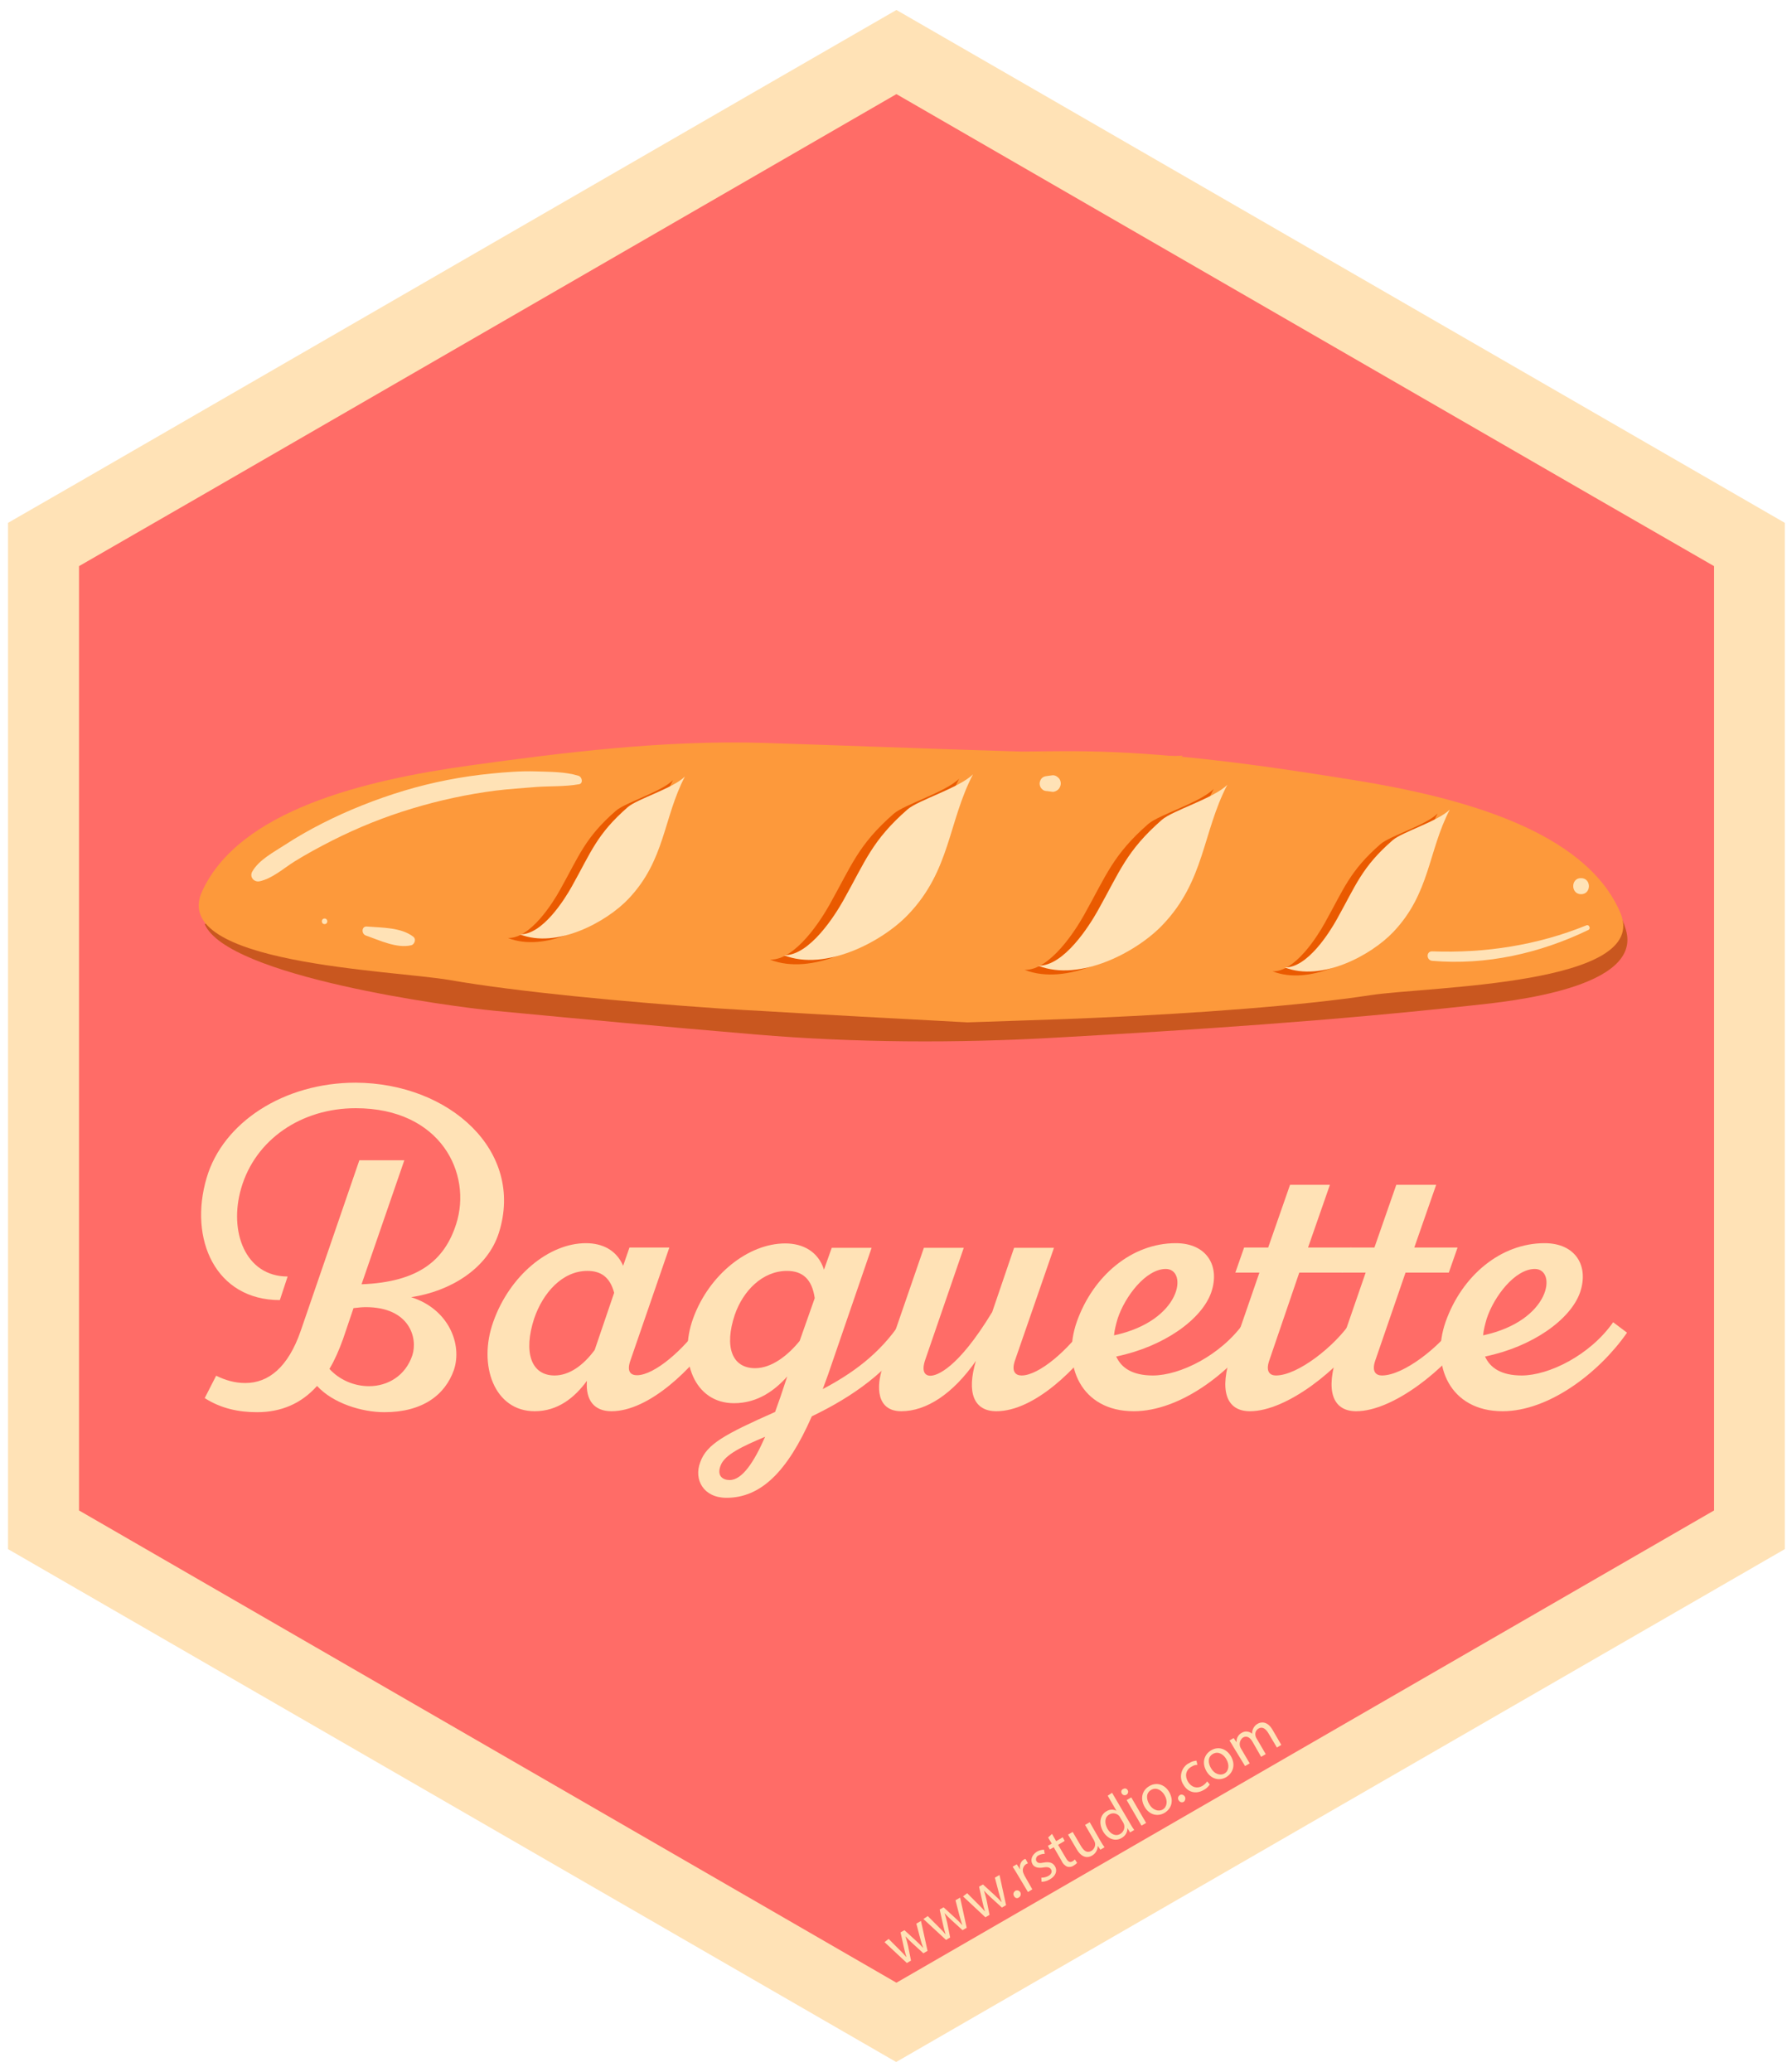 <?xml version="1.0" encoding="utf-8"?>
<!-- Generator: Adobe Illustrator 24.2.3, SVG Export Plug-In . SVG Version: 6.00 Build 0)  -->
<svg version="1.1" id="Layer_1" xmlns="http://www.w3.org/2000/svg" xmlns:xlink="http://www.w3.org/1999/xlink" x="0px" y="0px"
	 viewBox="0 0 735 852" style="enable-background:new 0 0 735 852;" xml:space="preserve">
<style type="text/css">
	.st0{fill:#FF6C67;}
	.st1{fill:#FFE2B6;}
	.st2{fill:#C9571F;}
	.st3{fill:#FD993B;}
	.st4{fill:#EA5A00;}
</style>
<g>
	<g>
		<polygon class="st0" points="725.1,220.2 725.1,631.8 368.7,837.5 12.4,631.8 12.4,220.2 368.7,14.5 		"/>
	</g>
	<g>
		<path class="st1" d="M205.2,506.9c-4.7,14.8-20,24.1-36.1,26.5c15.5,4.9,21.1,19.4,17.6,29.9c-3.6,10.3-12.9,17.4-28.6,17.4
			c-9.2,0-21.1-3.6-27.7-10.8c-6.5,7.3-14.8,10.8-24.7,10.8c-7.5,0-14.8-1.5-21.5-5.8l4.7-9.2c3.9,1.9,7.7,3,12,3
			c9.5,0,17.6-6.4,22.8-21.5l24.1-70.1h18.5l-17.6,51c23.7-0.9,34.2-10.1,38.9-24.7c6.7-20.7-6.2-47.7-41.3-47.7
			c-22.4,0-41.3,12.9-47.1,32.9c-5.2,17.8,1.7,36.3,19.1,36.3l-3.2,9.7c-26.4,0-37.6-25-30.1-50.3c6.7-22.8,31.8-39.1,61.3-39.1
			C185,445.4,215.8,473.4,205.2,506.9z M150.4,537.5c-1.5,0-3.2,0.2-5,0.4l-4.3,12.7c-1.7,4.7-3.5,8.8-5.6,12.3
			c4.1,4.5,10.1,7.1,16.3,7.1c7.7,0,15-4.3,17.8-12.7C171.9,550.2,168.5,537.5,150.4,537.5z"/>
		<path class="st1" d="M294.9,548c-9.9,14.8-27.9,32.3-43.4,32.3c-7.1,0-10.7-4.5-10.1-12.5c-5.2,7.1-12.1,12.5-21.5,12.5
			c-16.6,0-23.4-18.9-17-36.8c6.7-18.9,22.8-32.3,38.1-32.3c6.7,0,12.5,2.8,15.3,9.3l2.6-7.5h16.4l-16.1,46.7
			c-1.5,4.5,0.4,5.8,2.8,5.8c7.1,0,19.4-10.5,27.1-21.9L294.9,548z M244.6,555.1l8-23.5c-1.7-6.4-5.4-9-11-9
			c-10.3,0-18.3,9-21.9,19.6c-4.5,13.8-1.3,23.4,8.4,23.4C234.1,565.6,239.9,561.5,244.6,555.1z"/>
		<path class="st1" d="M333.9,582.4c-10.1,23-21.1,33.5-35.1,33.5c-9.5,0-13.5-7.5-10.8-14.6c2.6-7.5,10.3-11.6,30.8-20.7l2.2-6.2
			l2.8-8.4c-5,5.6-12.1,11-21.9,11c-16.4,0-23-17.9-16.8-34.9c6.5-17.9,22.6-30.8,37.9-30.8c7.3,0,13.6,3.4,15.9,10.8l3.2-9h16.4
			l-17.9,52.1l-2.2,6c12.1-6.4,23.4-14.4,32.1-27.5l5.6,4.3C365.3,564.1,350.9,574.2,333.9,582.4z M314.7,590.8
			c-9.2,3.9-16.6,7.3-18.3,11.8c-1.7,4.3,0.9,6,3.7,6C305.3,608.6,310.2,601.1,314.7,590.8z M328.9,551.4l6.2-17.6
			c-1.1-7.8-5-11.2-11.4-11.2c-10.1,0-18.1,8.2-21.5,18.1c-4.3,12.9-1.3,21.9,8.4,21.9C317.5,562.6,324.2,557.2,328.9,551.4z"/>
		<path class="st1" d="M453.2,548c-9.9,14.8-27.8,32.3-43.4,32.3c-9.3,0-12.3-7.7-8.4-20.7c-9.5,13.6-20.4,20.7-30.7,20.7
			c-10.3,0-10.3-10.3-7.7-17.9l17-49.3h16.4l-15.9,46.2c-1.5,4.5-0.2,6.4,2.2,6.4c2.6,0,11.2-2.8,25.4-26.2l9-26.4h16.4l-16.1,46.5
			c-1.5,4.5,0.4,6,2.8,6c7.1,0,19.4-10.5,27.1-21.9L453.2,548z"/>
		<path class="st1" d="M517.5,548c-11.4,16.4-32.1,32.3-51.2,32.3c-21.7,0-29.7-18.9-23.4-36.8c6.7-18.9,22.6-32.3,40.7-32.3
			c12.7,0,18.3,9.3,14.6,20.2c-3.9,11.2-19.6,22.4-39.1,26.4c2.1,4.7,6.7,7.8,15.1,7.8c11,0,28-8.2,37.6-21.9L517.5,548z
			 M459.7,542.2c-0.7,2.4-1.3,4.7-1.5,6.9c28-6,30.5-27.3,21.3-27.3C471.3,521.8,462.7,533.1,459.7,542.2z"/>
		<path class="st1" d="M561.2,548c-10.1,14.8-31.8,32.3-47.1,32.3c-9.9,0-12.7-8.8-7.7-23.4l11.6-33.6h-9.9l3.6-10.3h9.9l9-25.8H547
			l-9,25.8h17.8l-3.6,10.3h-17.8L522,559.6c-1.5,4.5,0.4,6,2.8,6c9,0,24.1-12,30.8-21.9L561.2,548z"/>
		<path class="st1" d="M604.9,548c-10.1,14.8-31.8,32.3-47.1,32.3c-9.9,0-12.7-8.8-7.7-23.4l11.6-33.6h-9.9l3.6-10.3h9.9l9-25.8
			h16.4l-9,25.8h17.8l-3.6,10.3h-17.8l-12.5,36.3c-1.5,4.5,0.4,6,2.8,6c9,0,24.1-12,30.8-21.9L604.9,548z"/>
		<path class="st1" d="M669.2,548c-11.4,16.4-32.1,32.3-51.2,32.3c-21.7,0-29.7-18.9-23.4-36.8c6.7-18.9,22.6-32.3,40.7-32.3
			c12.7,0,18.3,9.3,14.6,20.2c-3.9,11.2-19.6,22.4-39.1,26.4c2.1,4.7,6.7,7.8,15.1,7.8c11,0,28-8.2,37.6-21.9L669.2,548z
			 M611.5,542.2c-0.7,2.4-1.3,4.7-1.5,6.9c28-6,30.5-27.3,21.3-27.3C623.1,521.8,614.5,533.1,611.5,542.2z"/>
	</g>
	<g>
		<path class="st2" d="M285.1,310.5c5.9,1.2,116.1,4.6,150.9,3.7c38.3-1,84.3,5.9,121.4,12.9c40.9,7.7,98.7,13.6,111.3,55.1
			c7.3,24-47.6,29.6-62.9,31.2c-57.4,6.3-114.5,10.1-171.9,13.3c-40.3,2.3-82.7,2.1-122.8-1.3c-39-3.3-69.1-6.1-108-9.8
			c-17.8-1.7-109.6-14-118.9-35.6"/>
		<path class="st3" d="M436.3,308.9c15.3-0.1,30.7,0.6,45.9,2c-9.8,0-35.1-0.8-63.8-1.8C425.6,309,431.7,308.9,436.3,308.9z"/>
		<path class="st3" d="M563.8,409.2c-27.9,4.3-73.1,7.6-112.7,9.3c-6,0.3-11.8,0.5-17.5,0.7c-9.9,0.3-22.4,0.8-35.7,1.2
			c-28.2-1.5-61.6-3.3-83.1-4.6c-6.1-0.3-12.3-0.7-18.7-1.1c-39.3-2.7-83.6-6.9-111.1-11.7c-23.8-4.1-115.5-6.6-101.9-36.4
			c15.2-33.4,66.8-45.8,109.9-51.8c38.9-5.4,80.6-10.6,121.6-9.3c19.7,0.6,64.5,2.3,103.4,3.5c0.2,0,0.4,0,0.5,0
			c28.6,1,54,1.7,63.8,1.8c1.3,0.1,2.6,0.2,3.9,0.4c24.4,2.3,48.4,6,71.5,9.7c42.9,7,94.2,20.5,108.7,54.3
			C679.4,405.2,587.6,405.6,563.8,409.2z"/>
		<path class="st3" d="M486.3,310.7l-0.1,0.5c-1.3-0.1-2.6-0.3-3.9-0.4C484.4,310.8,485.8,310.8,486.3,310.7z"/>
		<g>
			<path class="st4" d="M591.3,334.5c-8.9,17.1-8.1,34.4-23.2,50.3c-9.1,9.6-29.5,20.6-44.7,14.6c9.3,0.3,18.5-14.5,21.4-19.7
				c8-14.3,10.3-21.5,23-32.6C571.7,343.7,586.6,339.3,591.3,334.5z"/>
		</g>
		<g>
			<path class="st1" d="M596.3,332.9c-8.9,17.1-8.1,34.4-23.2,50.3c-9.1,9.6-29.5,20.6-44.7,14.6c9.3,0.3,18.5-14.5,21.4-19.7
				c8-14.3,10.3-21.5,23-32.6C576.7,342.1,591.5,337.7,596.3,332.9z"/>
		</g>
		<g>
			<path class="st4" d="M276.8,320.8c-8.9,17.1-8.1,34.4-23.2,50.3c-9.1,9.6-29.5,20.6-44.7,14.6c9.3,0.3,18.5-14.5,21.4-19.7
				c8-14.3,10.3-21.5,23-32.6C257.2,330,272,325.6,276.8,320.8z"/>
		</g>
		<g>
			<path class="st1" d="M281.7,319.3c-8.9,17.1-8.1,34.4-23.2,50.3c-9.1,9.6-29.5,20.6-44.7,14.6c9.3,0.3,18.5-14.5,21.4-19.7
				c8-14.3,10.3-21.5,23-32.6C262.1,328.5,277,324.1,281.7,319.3z"/>
		</g>
		<g>
			<g>
				<path class="st4" d="M499.2,324.4c-10.2,19.6-9.3,39.5-26.6,57.6c-10.4,11-33.9,23.6-51.2,16.8c10.6,0.3,21.2-16.7,24.5-22.6
					c9.2-16.4,11.8-24.6,26.4-37.4C476.7,335,493.7,330,499.2,324.4z"/>
			</g>
			<g>
				<path class="st1" d="M504.8,322.7c-10.2,19.6-9.3,39.5-26.6,57.6c-10.4,11-33.9,23.6-51.2,16.8c10.6,0.3,21.2-16.7,24.5-22.6
					c9.2-16.4,11.8-24.6,26.4-37.4C482.4,333.2,499.4,328.2,504.8,322.7z"/>
			</g>
		</g>
		<g>
			<g>
				<path class="st4" d="M394.5,320.2c-10.2,19.6-9.3,39.5-26.6,57.6c-10.4,11-33.9,23.6-51.2,16.8c10.6,0.3,21.2-16.7,24.5-22.6
					c9.2-16.4,11.8-24.6,26.4-37.4C372,330.8,389,325.7,394.5,320.2z"/>
			</g>
			<g>
				<path class="st1" d="M400.2,318.4c-10.2,19.6-9.3,39.5-26.6,57.6c-10.4,11-33.9,23.6-51.2,16.8c10.6,0.3,21.2-16.7,24.5-22.6
					c9.2-16.4,11.8-24.6,26.4-37.4C377.7,329,394.7,323.9,400.2,318.4z"/>
			</g>
		</g>
		<g>
			<g>
				<path class="st1" d="M652.5,380.5c-20.2,8.2-41.7,11.5-63.4,10.7c-2.6-0.1-2.5,3.7,0,3.9c22.2,1.9,44.3-3.1,64.2-12.7
					C654.4,381.9,653.6,380,652.5,380.5L652.5,380.5z"/>
			</g>
		</g>
		<g>
			<g>
				<path class="st1" d="M650.3,367.7c4.3,0,4.3-6.6,0-6.6C646,361,646,367.7,650.3,367.7L650.3,367.7z"/>
			</g>
		</g>
		<g>
			<g>
				<path class="st1" d="M430.7,325.3c0.7,0.1,1.5,0.2,2.2,0.3c0.8,0.1,1.9-0.5,2.4-1c0.6-0.6,1-1.6,1-2.4c0-0.9-0.3-1.8-1-2.4
					c-0.6-0.6-1.5-1.1-2.4-1c-0.7,0.1-1.5,0.2-2.2,0.3c-0.9,0.1-1.6,0.3-2.2,0.9c-0.5,0.5-0.9,1.4-0.9,2.2c0,0.8,0.3,1.6,0.9,2.2
					c0.2,0.2,0.4,0.3,0.6,0.5C429.6,325.2,430.2,325.3,430.7,325.3L430.7,325.3z"/>
			</g>
		</g>
		<g>
			<g>
				<path class="st1" d="M237.9,319c-5.4-1.7-11.8-1.6-17.4-1.8c-6.2-0.2-12.4,0.3-18.5,0.9c-12.1,1.2-24,3.5-35.7,7
					c-11.6,3.5-23,8-33.8,13.5c-5.3,2.7-10.4,5.6-15.3,8.8c-4.6,3-10.8,6.2-13.5,11.1c-1.1,2.1,0.7,4.3,3,3.9
					c5.3-1.1,10-5.4,14.5-8.2c5-3.1,10.2-5.9,15.5-8.6c10.5-5.3,21.4-9.7,32.7-13.1c11.2-3.4,22.8-5.9,34.4-7.4
					c5.6-0.7,11.2-1,16.8-1.5c5.7-0.4,11.8-0.1,17.4-1.1C239.9,322.4,239.6,319.5,237.9,319L237.9,319z"/>
			</g>
		</g>
		<g>
			<g>
				<path class="st1" d="M133.5,380c1.5,0,1.5-2.3,0-2.3S132,380,133.5,380L133.5,380z"/>
			</g>
		</g>
		<g>
			<g>
				<path class="st1" d="M150.5,384.7c5.5,1.9,12.7,5.4,18.6,4c1.4-0.3,2.2-2.5,0.9-3.5c-5-3.9-12.9-3.7-19-4.2
					C148.7,380.7,148.5,384,150.5,384.7L150.5,384.7z"/>
			</g>
		</g>
	</g>
	<path class="st1" d="M734.1,637V215L705,198.2L428.7,38.7l-60-34.6l-60,34.6L32.5,198.2L3.3,215v422l29.1,16.8l279.7,161.5
		l56.5,32.6l56.5-32.6L705,653.8L734.1,637z M32.5,621.1V232.8l50-28.8L368.7,38.7l0,0l287,165.7l49.3,28.4v388.3L368.7,815.3
		L32.5,621.1z"/>
</g>
<g>
	<path class="st1" d="M365.5,797.3l4.5,4.5c1,1,1.9,1.9,2.7,2.9h0.1c-0.4-1.2-0.7-2.5-1-3.8l-1.4-6.3l1.6-0.9l4.7,4.3
		c1.1,1,2.1,2,2.9,2.9h0.1c-0.5-1.3-0.9-2.5-1.2-3.8l-1.6-6.1l1.9-1.1l2.7,12.3l-1.7,1l-4.5-4.1c-1-0.9-2-1.9-2.9-2.9l0,0
		c0.4,1.3,0.8,2.6,1.1,4l1.2,6l-1.7,1l-9.2-8.6L365.5,797.3z"/>
	<path class="st1" d="M381.6,787.9l4.5,4.5c1,1,1.9,1.9,2.7,2.9h0.1c-0.4-1.2-0.7-2.5-1-3.8l-1.4-6.3l1.6-0.9l4.7,4.3
		c1.1,1,2.1,2,2.9,2.9h0.1c-0.5-1.3-0.8-2.6-1.2-3.9l-1.6-6.2l1.9-1.1l2.7,12.4l-1.7,1l-4.5-4.1c-1-0.9-2-1.9-2.9-2.9l0,0
		c0.4,1.3,0.8,2.6,1.1,4l1.2,6l-1.7,1l-9.3-8.6L381.6,787.9z"/>
	<path class="st1" d="M397.8,778.5l4.5,4.5c1,1,1.9,1.9,2.7,2.9h0.1c-0.4-1.2-0.7-2.5-1-3.8l-1.4-6.3l1.6-0.9l4.7,4.3
		c1.1,1,2.1,2,2.9,2.9h0.1c-0.5-1.3-0.8-2.6-1.2-3.9l-1.6-6.1l1.9-1.1l2.7,12.4l-1.7,1l-4.5-4.1c-1-0.9-2-1.9-2.9-2.9l0,0
		c0.4,1.3,0.8,2.6,1.1,4l1.2,6l-1.7,1l-9.2-8.6L397.8,778.5z"/>
	<path class="st1" d="M417.1,779.7c-0.5-0.7-0.3-1.6,0.4-2.1c0,0,0.1,0,0.1-0.1c0.8-0.4,1.7-0.1,2.1,0.7c0.3,0.7,0.1,1.6-0.6,2
		C418.4,780.8,417.5,780.5,417.1,779.7C417.1,779.8,417.1,779.8,417.1,779.7z"/>
	<path class="st1" d="M418.5,770.8c-0.7-1.2-1.4-2.3-2-3.2l1.7-1l1.3,2h0.1c-0.4-1.5,0.2-3.2,1.6-4c0.2-0.1,0.4-0.2,0.6-0.2l1,1.8
		c-0.2,0.1-0.5,0.2-0.7,0.3c-1.3,0.8-1.8,2.5-1.1,3.9c0.1,0.3,0.3,0.6,0.4,0.9l3.2,5.6l-1.8,1.1L418.5,770.8z"/>
	<path class="st1" d="M428.3,772.1c1,0,2-0.2,2.9-0.7c1.4-0.8,1.6-1.9,1.1-2.7s-1.4-1.1-3.1-0.8c-2.3,0.4-3.8-0.1-4.5-1.3
		c-1-1.7-0.4-3.8,1.8-5.2c0.9-0.5,1.9-0.8,2.9-0.8l0.3,1.7c-0.9,0-1.7,0.2-2.5,0.6c-0.9,0.4-1.3,1.4-1,2.3c0,0,0,0.1,0.1,0.1
		c0.5,0.9,1.4,0.9,3,0.6c2.2-0.4,3.7,0,4.6,1.5c1.1,1.8,0.4,4-2.1,5.4c-1,0.6-2.2,1-3.4,1L428.3,772.1z"/>
	<path class="st1" d="M432.7,754.1l1.7,3l2.7-1.6l0.8,1.5l-2.7,1.6l3.3,5.6c0.8,1.3,1.5,1.8,2.6,1.2c0.4-0.2,0.7-0.5,1-0.8l0.9,1.4
		c-0.4,0.5-1,0.9-1.5,1.2c-0.7,0.5-1.7,0.6-2.5,0.4c-1-0.4-1.9-1.3-2.3-2.3l-3.3-5.7l-1.6,0.9L431,759l1.6-0.9l-1.5-2.5L432.7,754.1
		z"/>
	<path class="st1" d="M452.5,756.8c0.6,1.1,1.2,2,1.8,2.8l-1.7,1l-1.1-1.6l0,0c0,1.7-0.9,3.2-2.3,4c-1.6,1-4.1,1.2-6.3-2.5l-3.6-6.1
		l1.9-1.1l3.4,5.8c1.2,2,2.5,3,4.3,2c1.1-0.7,1.7-1.9,1.5-3.2c-0.1-0.4-0.2-0.7-0.4-1.1l-3.7-6.4l1.9-1.1L452.5,756.8z"/>
	<path class="st1" d="M457.4,737.2l7.4,12.6c0.5,0.9,1.2,2,1.7,2.7l-1.7,1l-1.1-1.8l0,0c0.1,1.7-0.9,3.3-2.4,4.1
		c-2.5,1.5-5.7,0.5-7.6-2.7c-2-3.5-1.1-6.9,1.4-8.3c1.2-0.8,2.8-0.9,4.1-0.2l0,0l-3.6-6.2L457.4,737.2z M460.8,747.5
		c-0.1-0.3-0.3-0.5-0.5-0.8c-1-1.1-2.7-1.4-4-0.6c-2,1.1-2.1,3.5-0.8,5.9c1.2,2.1,3.3,3.3,5.3,2.1c1.3-0.8,2-2.4,1.5-3.9
		c-0.1-0.3-0.2-0.6-0.4-0.9L460.8,747.5z"/>
	<path class="st1" d="M463.8,736.1c0.4,0.6,0.2,1.5-0.5,1.9c-0.6,0.4-1.5,0.2-1.9-0.5c-0.4-0.6-0.2-1.5,0.4-1.8c0,0,0,0,0.1,0
		C462.6,735.2,463.4,735.4,463.8,736.1C463.8,736,463.8,736,463.8,736.1z M469.5,750.7l-6.1-10.5l1.9-1.1l6.1,10.5L469.5,750.7z"/>
	<path class="st1" d="M480.9,736.9c2.2,3.9,0.6,7.1-2,8.6c-2.8,1.6-6.2,0.8-8.1-2.5c-2-3.5-1-6.9,2-8.6S479.1,733.8,480.9,736.9z
		 M472.7,741.9c1.3,2.3,3.7,3.2,5.5,2.2s2.2-3.6,0.8-5.9c-1-1.8-3.2-3.5-5.5-2.2S471.5,739.9,472.7,741.9L472.7,741.9z"/>
	<path class="st1" d="M484.8,740.3c-0.5-0.7-0.3-1.6,0.4-2.1c0,0,0.1,0,0.1-0.1c0.8-0.4,1.7,0,2.1,0.8c0.3,0.7,0.1,1.5-0.5,2
		c-0.7,0.4-1.6,0.2-2-0.5C484.8,740.4,484.8,740.3,484.8,740.3z"/>
	<path class="st1" d="M497.6,733.8c-0.7,1-1.6,1.8-2.6,2.3c-3.2,1.8-6.5,0.9-8.3-2.3c-1.8-2.8-1-6.6,1.8-8.5
		c0.2-0.1,0.4-0.2,0.6-0.3c0.9-0.6,1.9-0.9,3-1l0.4,1.7c-0.9,0-1.7,0.3-2.5,0.8c-2.4,1.4-2.7,3.9-1.4,6.1c1.4,2.4,3.8,3,5.9,1.8
		c0.8-0.5,1.5-1.1,2-1.9L497.6,733.8z"/>
	<path class="st1" d="M506.3,722.2c2.2,3.9,0.5,7.1-2,8.6c-2.8,1.6-6.2,0.8-8.1-2.5c-2-3.5-0.9-6.9,2-8.6S504.4,719,506.3,722.2z
		 M498.1,727.1c1.3,2.3,3.7,3.2,5.5,2.2s2.2-3.5,0.8-5.9c-1-1.8-3.2-3.5-5.5-2.2S496.9,725.1,498.1,727.1z"/>
	<path class="st1" d="M507.4,718.5c-0.6-1.1-1.2-2-1.7-2.8l1.7-1l1.1,1.6h0.1c-0.1-1.6,0.8-3.1,2.2-3.8c1.3-0.8,3-0.6,4.2,0.4l0,0
		c0-0.7,0.1-1.4,0.4-2c0.4-0.9,1-1.6,1.9-2.1c1.4-0.8,4-1.1,6.1,2.5l3.6,6.2l-1.8,1.1l-3.5-5.9c-1.2-2-2.6-2.8-4.1-1.9
		c-1,0.6-1.5,1.8-1.2,3c0.1,0.4,0.2,0.7,0.4,1l3.8,6.5l-1.9,1.1l-3.6-6.3c-1-1.7-2.4-2.5-3.9-1.6c-1.3,1-1.7,2.8-0.9,4.3l3.7,6.3
		l-1.9,1.1L507.4,718.5z"/>
</g>
</svg>
